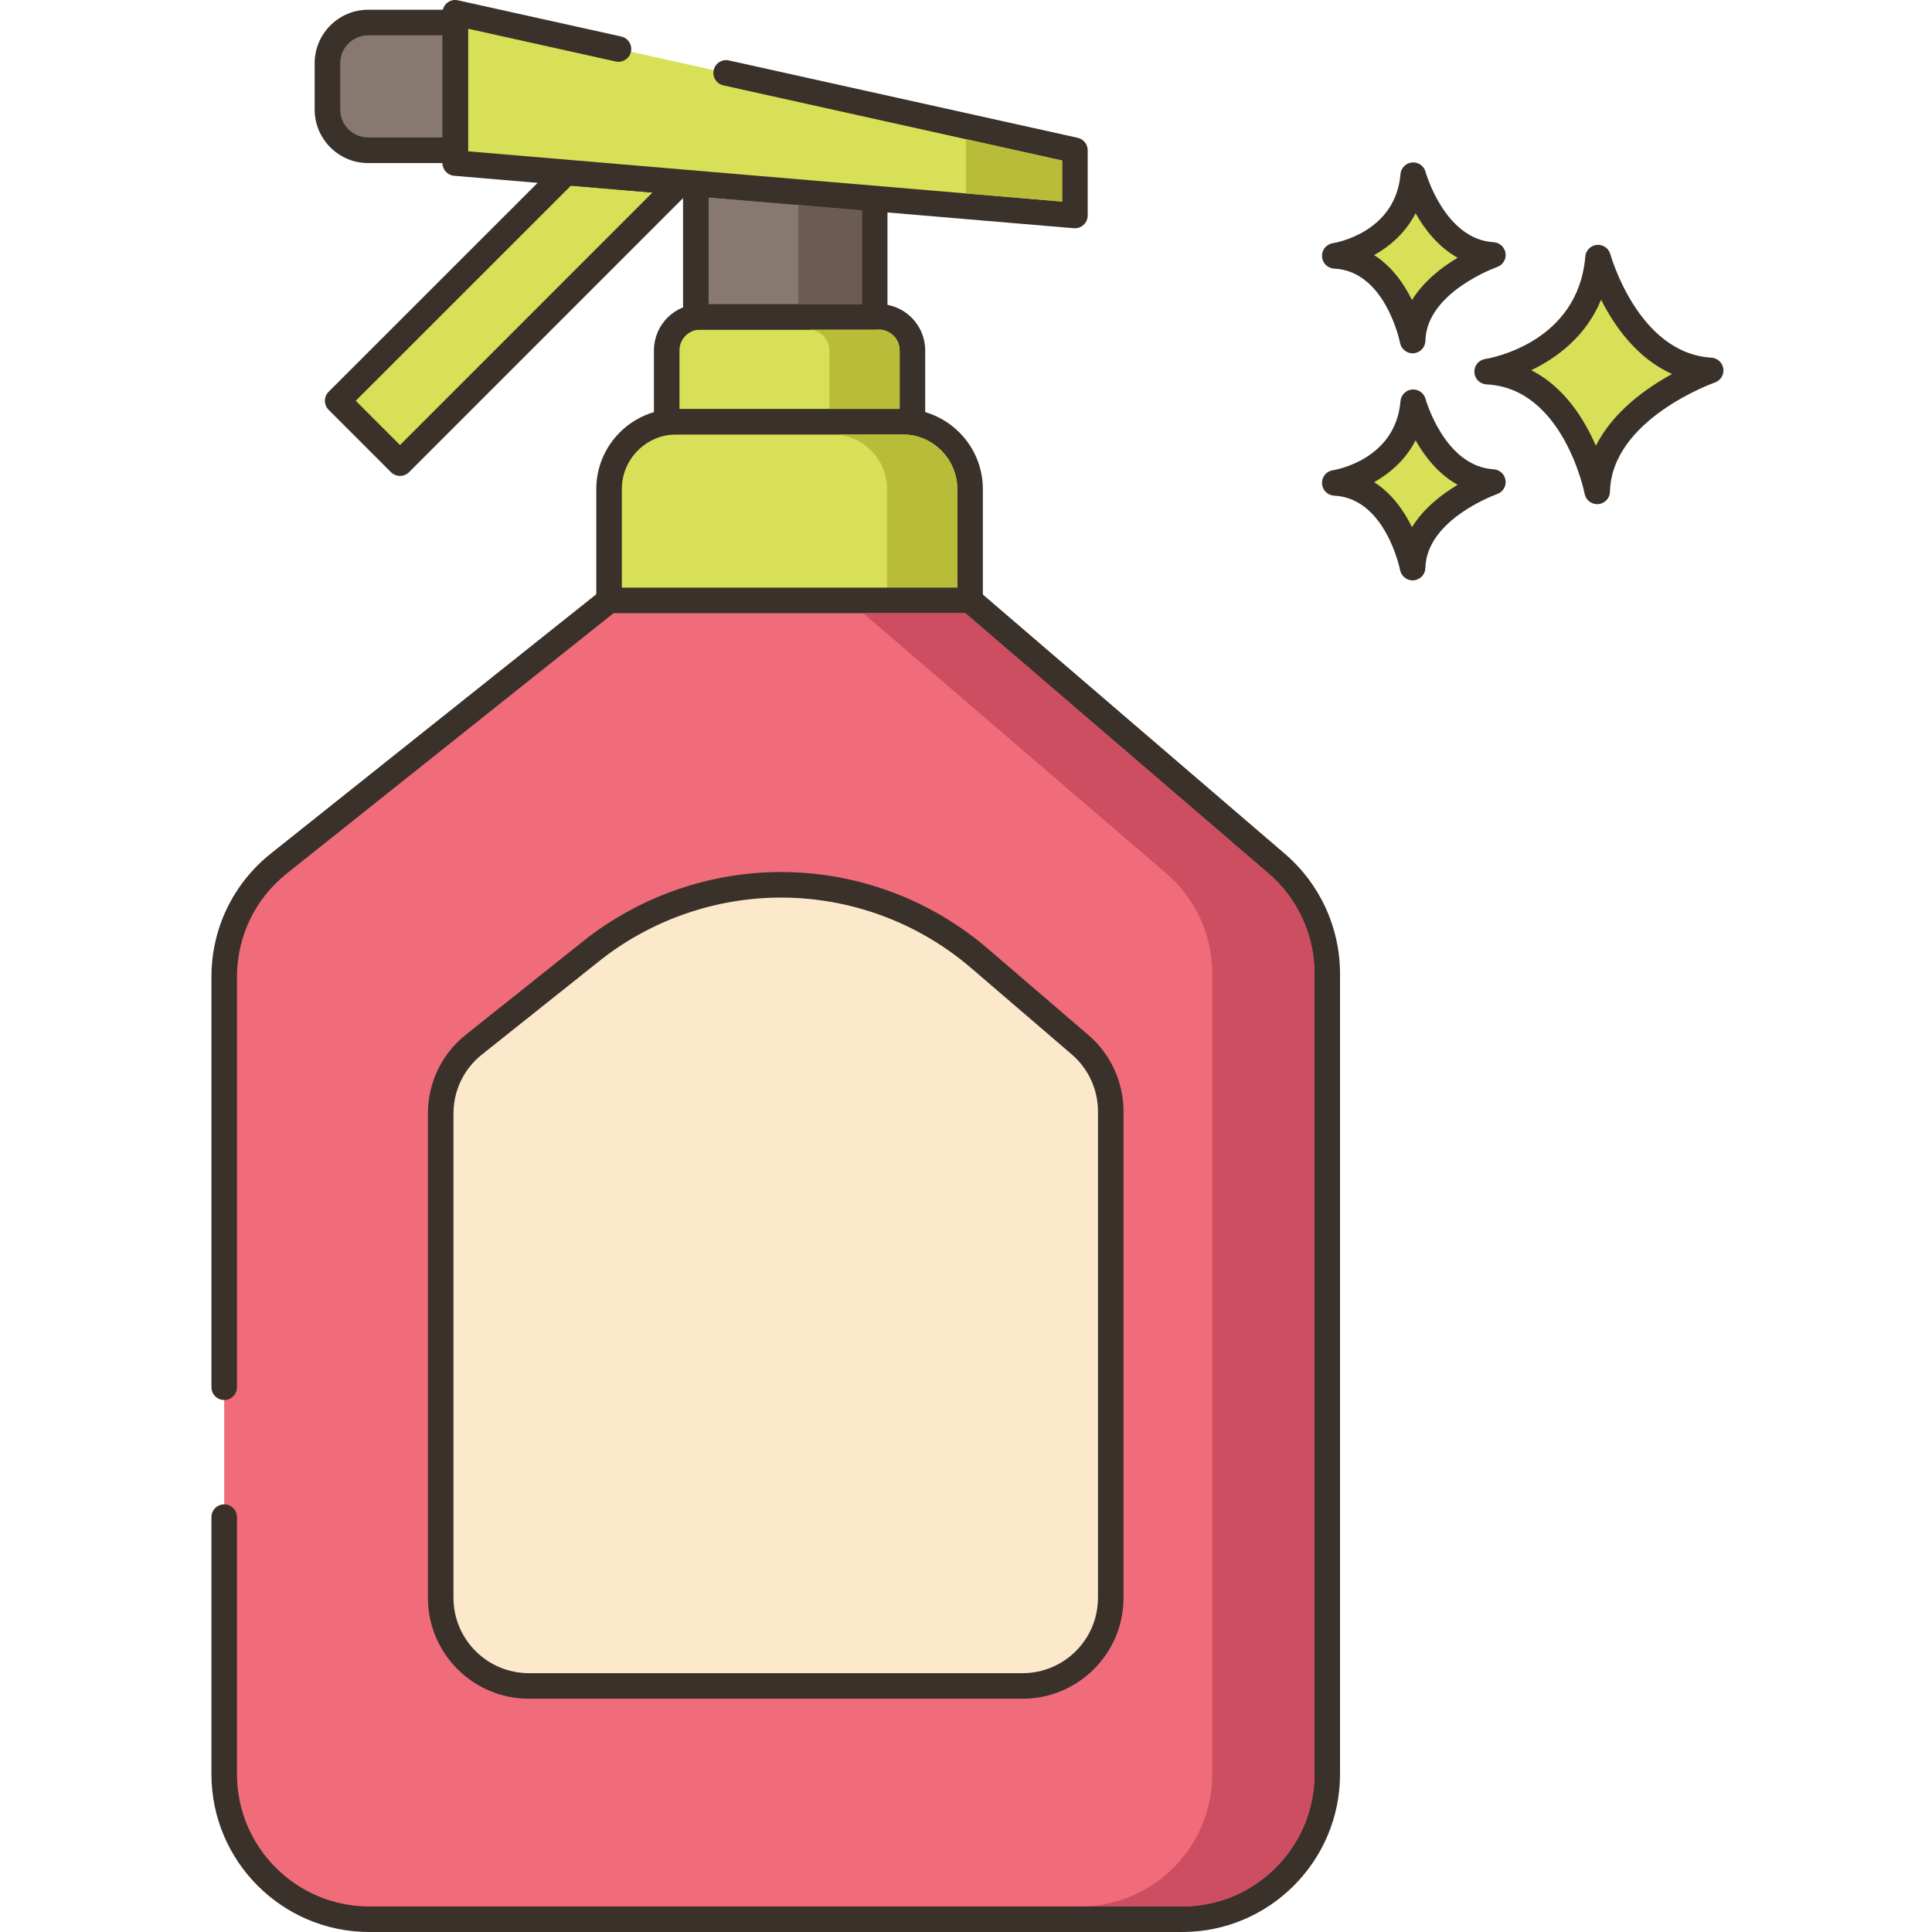 <?xml version="1.0" encoding="UTF-8"?>
<!DOCTYPE svg PUBLIC '-//W3C//DTD SVG 1.0//EN'
          'http://www.w3.org/TR/2001/REC-SVG-20010904/DTD/svg10.dtd'>
<svg contentScriptType="text/ecmascript" width="100pt" xmlns:xlink="http://www.w3.org/1999/xlink" zoomAndPan="magnify" contentStyleType="text/css" viewBox="-49 0 453 453.645" height="100.0pt" preserveAspectRatio="xMidYMid meet" xmlns="http://www.w3.org/2000/svg" version="1.0"
><path style="fill:#d7e057;" d="m325.906 60.488c-1.949 23.125-26.051 26.777-26.051 26.777 20.695.973 25.852 28.117 25.852 28.117.441-19.355 26.641-28.402 26.641-28.402-19.625-1.176-26.441-26.492-26.441-26.492zm0 0"
  /><path style="fill:#3a312a;" d="m352.531 83.984c-17.207-1.027-23.664-24.047-23.727-24.281-.379-1.402-1.707-2.32-3.168-2.203-1.449.133-2.598 1.285-2.719 2.734-1.719 20.43-22.625 23.926-23.508 24.062-1.527.23-2.625 1.582-2.547 3.125.082 1.539 1.316 2.766 2.855 2.84 18.055.852 22.996 25.438 23.043 25.684.277 1.422 1.52 2.434 2.945 2.434.086 0 .168 0 .254-.008 1.527-.129 2.715-1.387 2.75-2.918.387-17.016 24.383-25.555 24.625-25.637 1.352-.473 2.184-1.828 1.988-3.246-.199-1.418-1.367-2.5-2.793-2.586zm-27.137 20.691c-2.711-6.258-7.418-13.812-15.172-17.754 5.863-2.809 12.816-7.824 16.402-16.547 3.102 6.145 8.402 13.762 16.668 17.445-6.012 3.281-13.844 8.812-17.898 16.855zm0 0"
  /><path style="fill:#d7e057;" d="m282.508 94.445c-1.379 16.359-18.422 18.941-18.422 18.941 14.633.691 18.281 19.887 18.281 19.887.312-13.688 18.844-20.09 18.844-20.09-13.879-.828-18.703-18.738-18.703-18.738zm0 0"
  /><path style="fill:#3a312a;" d="m301.391 110.191c-11.531-.691-15.945-16.371-15.988-16.527-.379-1.406-1.719-2.324-3.16-2.207-1.453.133-2.602 1.289-2.723 2.738-1.156 13.742-15.293 16.133-15.883 16.227-1.527.23-2.629 1.578-2.547 3.121.082 1.539 1.316 2.77 2.855 2.84 12.07.57 15.445 17.289 15.477 17.453.273 1.426 1.52 2.441 2.945 2.441.082 0 .168-.004.25-.012 1.531-.125 2.719-1.387 2.754-2.922.258-11.418 16.664-17.266 16.824-17.324 1.352-.469 2.188-1.824 1.992-3.242-.195-1.418-1.367-2.5-2.797-2.586zm-19.168 13.59c-1.848-3.77-4.68-7.895-8.895-10.559 3.711-2.082 7.395-5.262 9.738-9.832 2.117 3.746 5.312 7.906 9.883 10.445-3.695 2.199-7.977 5.48-10.727 9.945zm0 0"
  /><path style="fill:#d7e057;" d="m282.508 41.133c-1.379 16.359-18.422 18.941-18.422 18.941 14.633.688 18.281 19.887 18.281 19.887.312-13.688 18.844-20.09 18.844-20.09-13.879-.832-18.703-18.738-18.703-18.738zm0 0"
  /><path style="fill:#3a312a;" d="m301.391 56.875c-11.531-.688-15.945-16.371-15.988-16.527-.379-1.406-1.719-2.324-3.16-2.203-1.453.129-2.602 1.285-2.723 2.734-1.156 13.742-15.293 16.133-15.883 16.227-1.527.23-2.629 1.582-2.547 3.121.082 1.539 1.316 2.77 2.855 2.844 12.07.566 15.445 17.285 15.477 17.449.273 1.426 1.52 2.441 2.945 2.441.082 0 .168-.004.25-.012 1.531-.125 2.719-1.387 2.754-2.922.258-11.418 16.664-17.266 16.824-17.324 1.352-.465 2.188-1.824 1.992-3.242-.195-1.418-1.367-2.5-2.797-2.586zm-19.168 13.59c-1.848-3.77-4.68-7.891-8.895-10.559 3.711-2.082 7.395-5.258 9.738-9.832 2.117 3.746 5.312 7.91 9.883 10.449-3.695 2.199-7.977 5.48-10.727 9.941zm0 0"
  /><path style="fill:#d7e057;" d="m83.602 40.488-53.641 53.617 14.641 14.641 65.961-65.98zm0 0"
  /><path style="fill:#3a312a;" d="m113.379 41.738c-.398-1.098-1.402-1.863-2.562-1.961l-26.961-2.277c-.887-.074-1.75.242-2.375.867l-53.637 53.621c-.562.559-.879 1.324-.879 2.121s.316 1.559.879 2.121l14.637 14.641c.562.562 1.328.879 2.125.879.793 0 1.559-.316 2.121-.879l65.961-65.98c.824-.828 1.094-2.059.691-3.152zm-68.777 62.766-10.398-10.398 50.535-50.516 19.137 1.621zm0 0"
  /><path style="fill:#d7e057;" d="m162.625 99.012h-53.105c-8.746 0-15.832 7.086-15.832 15.832v26.555h84.77v-26.555c0-8.746-7.086-15.832-15.832-15.832zm0 0"
  /><path style="fill:#3a312a;" d="m162.625 96.012h-53.105c-10.387 0-18.832 8.445-18.832 18.832v26.555c0 1.66 1.34 3 3 3h84.77c1.66 0 3-1.34 3-3v-26.555c0-10.387-8.445-18.832-18.832-18.832zm12.832 42.387h-78.77v-23.555c0-7.078 5.754-12.832 12.832-12.832h53.105c7.078 0 12.832 5.754 12.832 12.832zm0 0"
  /><path style="fill:#d7e057;" d="m157.051 74.398h-41.957c-4.344 0-7.871 3.523-7.871 7.871v16.742h57.699v-16.742c0-4.348-3.523-7.871-7.871-7.871zm0 0"
  /><path style="fill:#3a312a;" d="m157.051 71.398h-41.957c-5.996 0-10.871 4.875-10.871 10.871v16.742c0 1.656 1.34 3 3 3h57.699c1.656 0 3-1.344 3-3v-16.742c0-5.996-4.879-10.871-10.871-10.871zm4.871 24.613h-51.699v-13.742c0-2.688 2.188-4.871 4.871-4.871h41.957c2.688 0 4.871 2.184 4.871 4.871zm0 0"
  /><path style="fill:#87796f;" d="m114.062 43.066v31.34h42v-27.781zm0 0"
  /><path style="fill:#3a312a;" d="m156.316 43.637-42-3.559c-.824-.066-1.66.211-2.281.777-.621.57-.973 1.371-.973 2.211v31.34c0 1.656 1.344 3 3 3h42c1.66 0 3-1.344 3-3v-27.781c0-1.559-1.191-2.855-2.746-2.988zm-3.254 27.77h-36v-25.074l36 3.051zm0 0"
  /><path style="fill:#d7e057;" d="m121.184 17.117-25.285-5.609-38.336-8.504v35.285l145.512 12.312v-15.312zm0 0"
  /><path style="fill:#3a312a;" d="m203.723 32.359-81.891-18.168c-1.613-.363-3.219.66-3.578 2.277-.359 1.621.664 3.223 2.281 3.578l79.539 17.648v9.641l-139.508-11.805v-28.789l34.684 7.695c1.613.355 3.219-.66 3.578-2.281.359-1.617-.66-3.219-2.281-3.578l-38.332-8.504c-.883-.203-1.816.016-2.527.586-.707.57-1.121 1.43-1.121 2.34v35.285c0 1.559 1.195 2.859 2.746 2.992l145.508 12.312c.086.004.172.008.254.008.75 0 1.473-.277 2.031-.789.617-.57.969-1.371.969-2.211v-15.312c0-1.402-.977-2.621-2.352-2.926zm0 0"
  /><path style="fill:#87796f;" d="m37.121 5.289c-5.277 0-9.559 4.281-9.559 9.559v10.883c0 5.277 4.281 9.559 9.559 9.559h20.441v-30zm0 0"
  /><path style="fill:#3a312a;" d="m57.562 2.289h-20.441c-6.922 0-12.559 5.633-12.559 12.559v10.883c0 6.926 5.637 12.559 12.559 12.559h20.441c1.66 0 3-1.344 3-3v-30c0-1.66-1.34-3-3-3zm-3 30h-17.441c-3.613 0-6.559-2.941-6.559-6.559v-10.883c0-3.617 2.945-6.559 6.559-6.559h17.441zm0 0"
  /><path style="fill:#b9bc39;" d="m162.617 102.008h-16.5c7.082 0 12.84 5.758 12.84 12.84v23.559h16.5v-23.559c0-7.082-5.758-12.84-12.84-12.84zm0 0"
  /><path style="fill:#b9bc39;" d="m157.059 77.406h-16.5c2.68 0 4.859 2.18 4.859 4.859v13.742h16.5v-13.742c0-2.68-2.18-4.859-4.859-4.859zm0 0"
  /><path style="fill:#6b5b51;" d="m138.117 48.105v23.301h14.961v-22.02zm0 0"
  /><path style="fill:#b9bc39;" d="m177.473 32.68v12.742l22.602 1.914v-9.641zm0 0"
  /><path style="fill:#f16c7a;" d="m250.453 202.789-71.996-61.809h-84.77l-77.531 61.773c-8.109 6.461-12.832 16.266-12.832 26.629v187.211c0 18.809 15.242 34.051 34.047 34.051h190.902c18.805 0 34.051-15.242 34.051-34.051v-187.973c0-9.93-4.336-19.363-11.871-25.832zm0 0"
  /><path style="fill:#3a312a;" d="m252.41 200.512-71.996-61.809c-.543-.465-1.238-.723-1.957-.723h-84.77c-.68 0-1.34.227-1.871.652l-77.535 61.777c-8.871 7.07-13.957 17.633-13.957 28.977v96.344c0 1.656 1.34 3 3 3 1.656 0 3-1.344 3-3v-96.348c0-9.504 4.262-18.355 11.699-24.281l76.715-61.121h82.609l71.152 61.086c6.879 5.902 10.824 14.492 10.824 23.555v187.973c0 17.121-13.93 31.051-31.047 31.051h-190.906c-17.121 0-31.047-13.93-31.047-31.051v-60.363c0-1.656-1.344-3-3-3-1.66 0-3 1.344-3 3v60.363c0 20.43 16.617 37.051 37.047 37.051h190.902c20.43 0 37.051-16.621 37.051-37.051v-187.973c0-10.812-4.707-21.059-12.914-28.109zm0 0"
  /><path style="fill:#fce8cb;" d="m204.277 245.305-23.637-20.293c-12.965-11.133-29.492-17.254-46.586-17.254-16.191 0-31.902 5.496-44.562 15.586l-27.543 21.941c-4.926 3.926-7.793 9.879-7.793 16.176v113.727c0 11.422 9.262 20.684 20.684 20.684h115.965c11.426 0 20.688-9.262 20.688-20.684v-114.188c-.004-6.035-2.637-11.766-7.215-15.695zm0 0"
  /><path style="fill:#3a312a;" d="m206.234 243.027-23.637-20.289c-13.504-11.594-30.742-17.98-48.543-17.98-16.801 0-33.293 5.766-46.434 16.238l-27.539 21.941c-5.672 4.52-8.926 11.273-8.926 18.523v113.727c0 13.059 10.625 23.684 23.684 23.684h115.961c13.059 0 23.688-10.625 23.688-23.684v-114.188c0-6.918-3.008-13.469-8.254-17.973zm2.254 132.156c0 9.75-7.934 17.684-17.684 17.684h-115.965c-9.75 0-17.684-7.934-17.684-17.684v-113.723c0-5.414 2.43-10.457 6.664-13.832l27.539-21.941c12.086-9.629 27.246-14.93 42.699-14.93 16.367 0 32.215 5.867 44.633 16.527l23.637 20.293c3.918 3.363 6.164 8.254 6.164 13.418v114.188zm0 0"
  /><path style="fill:#ce4e61;" d="m248.504 205.066-71.16-61.078h-24l71.16 61.078c6.879 5.898 10.82 14.5 10.82 23.559v187.98c0 17.121-13.922 31.043-31.043 31.043h24c17.121 0 31.043-13.922 31.043-31.043v-187.98c0-9.059-3.941-17.66-10.82-23.559zm0 0"
/></svg
>
